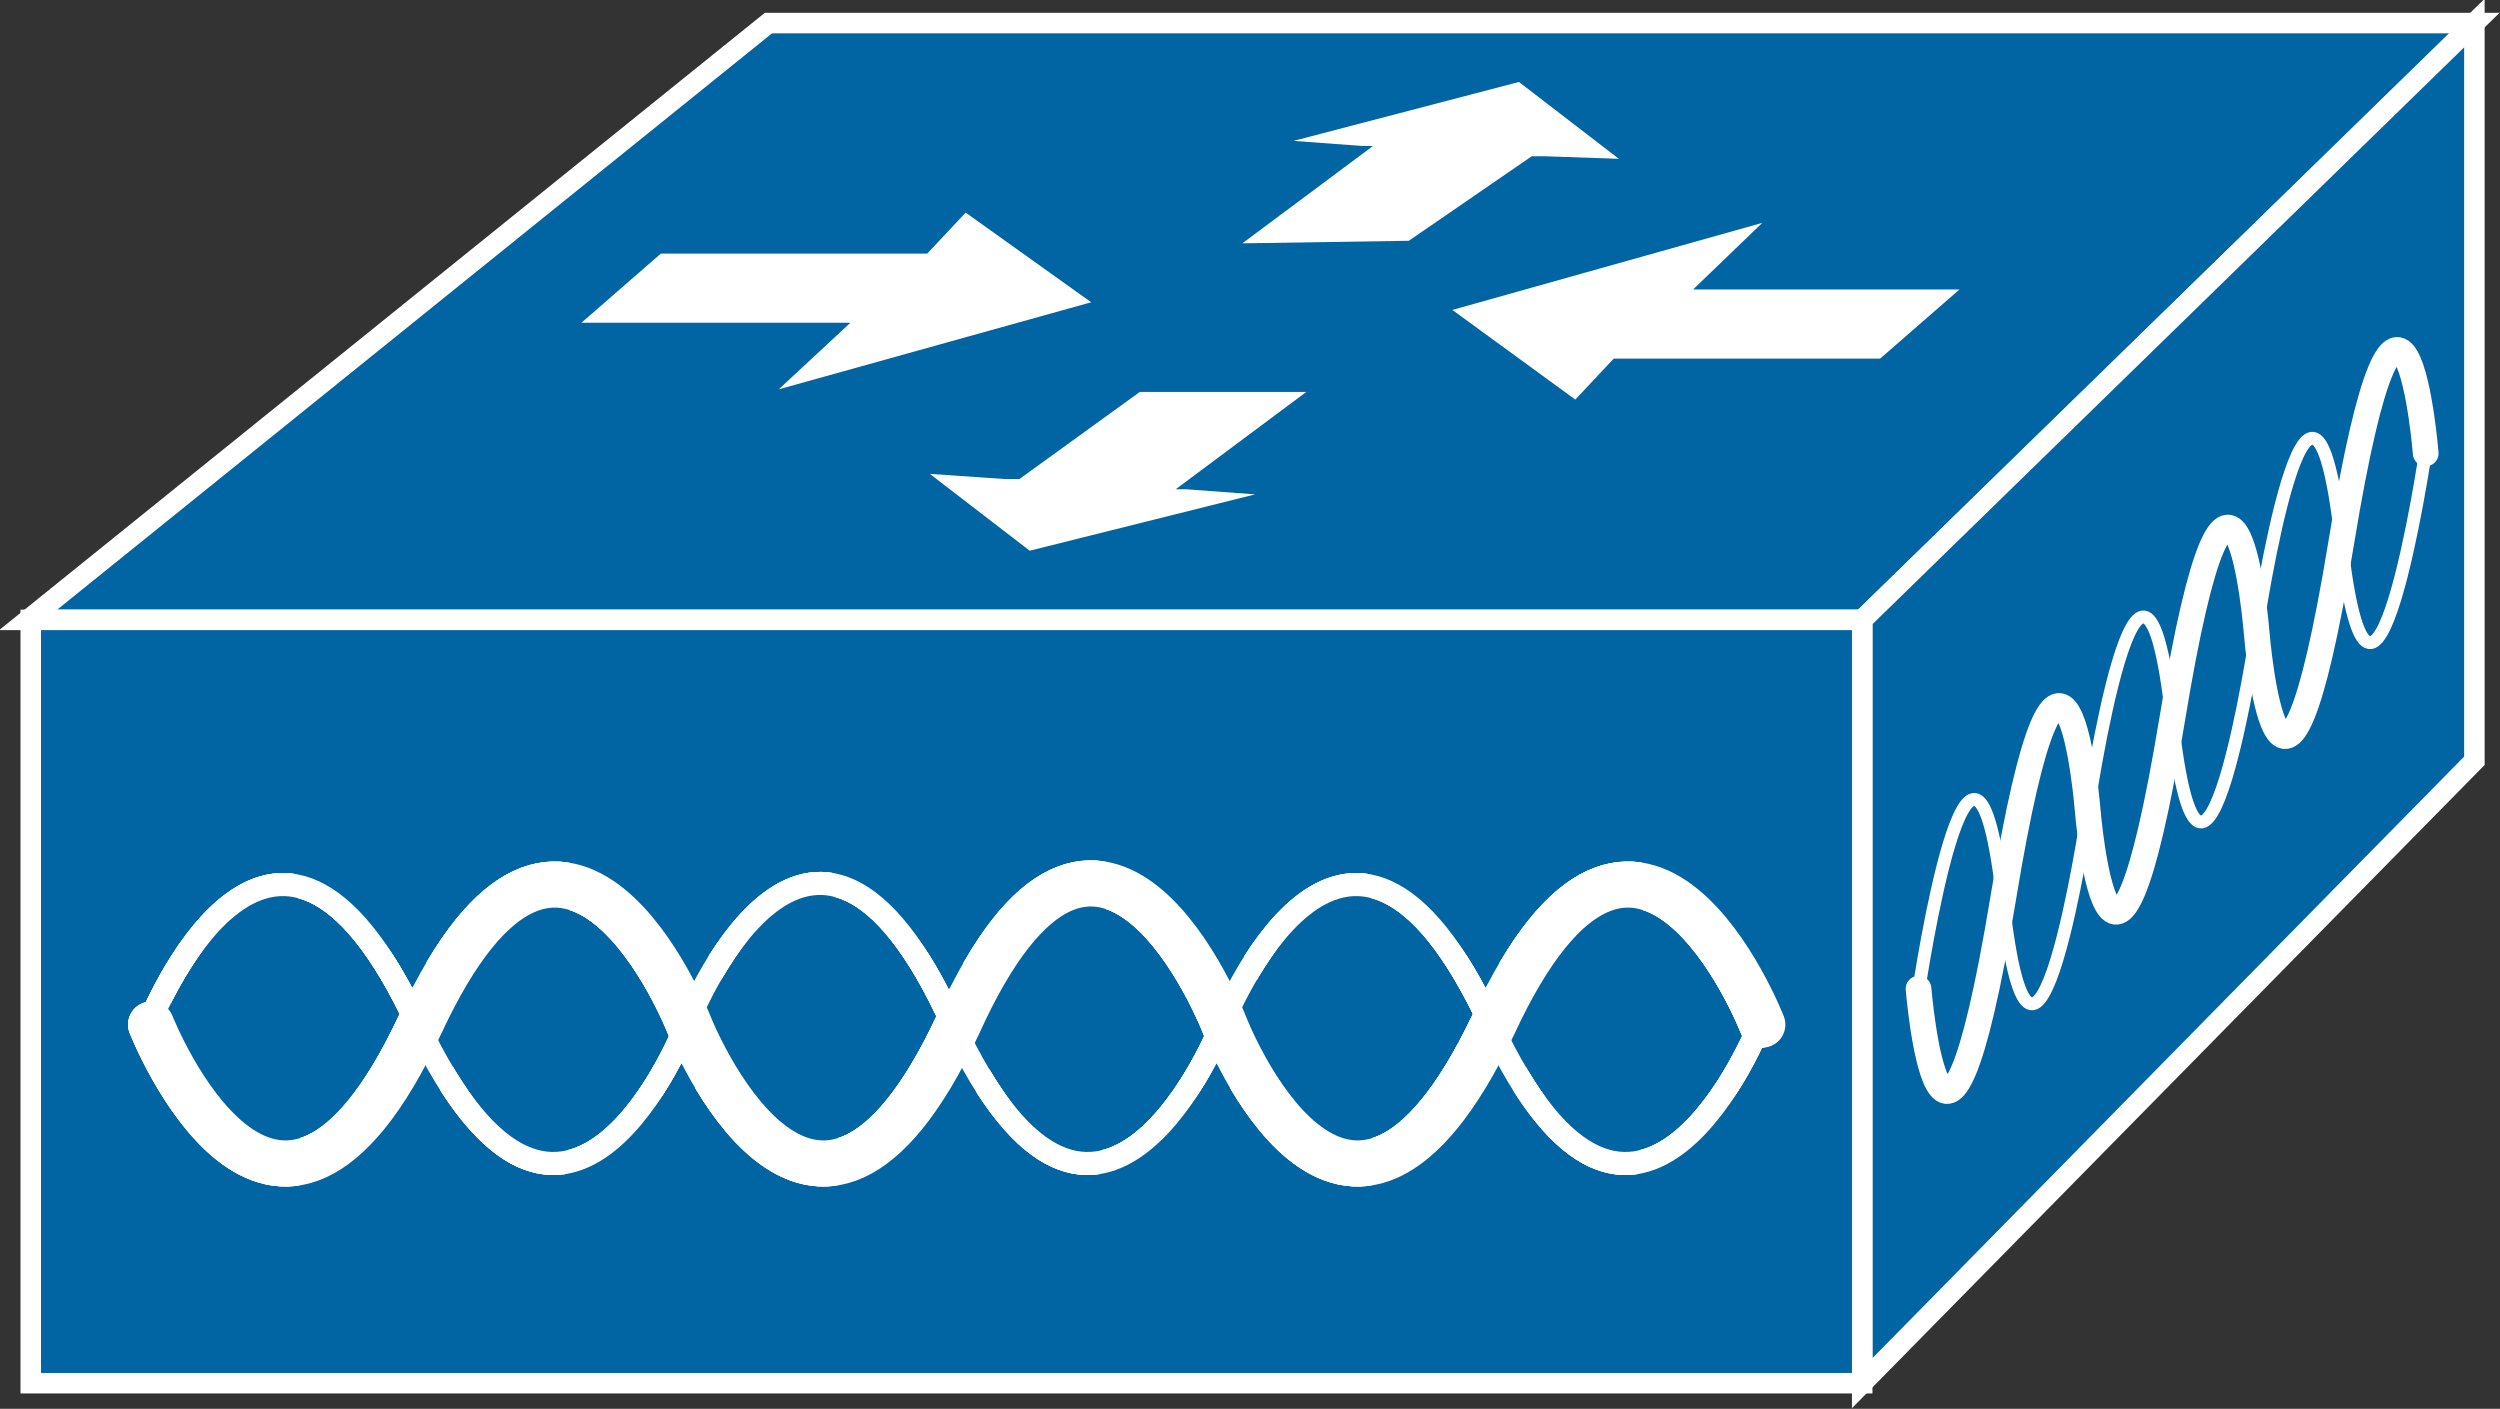 <?xml version="1.0" encoding="utf-8"?>
<!-- Generator: Adobe Illustrator 20.1.0, SVG Export Plug-In . SVG Version: 6.00 Build 0)  -->
<svg version="1.1" id="Layer_1" xmlns="http://www.w3.org/2000/svg" xmlns:xlink="http://www.w3.org/1999/xlink" x="0px" y="0px"
	 viewBox="0 0 97.6 55" style="enable-background:new 0 0 97.6 55;" xml:space="preserve">
<rect x="0" y="0" width="97.6" height="55" fill="#333333" stroke="none"/>
<style type="text/css">
	.st0{fill:#0065A2;stroke:#FFFFFF;stroke-width:0.8;}
	.st1{fill:none;stroke:#FFFFFF;stroke-width:0.9;stroke-linecap:round;stroke-miterlimit:1;}
	.st2{fill:none;stroke:#FFFFFF;stroke-width:1.8;stroke-linecap:round;stroke-miterlimit:1;}
	.st3{fill:none;stroke:#0065A2;stroke-width:0.9;stroke-linecap:round;stroke-miterlimit:1;}
	.st4{fill:none;stroke:#0065A2;stroke-width:1.8;stroke-linecap:round;stroke-miterlimit:1;}
	.st5{fill:none;stroke:#0065A2;stroke-width:0.502;stroke-linecap:round;stroke-miterlimit:1;}
	.st6{fill:none;stroke:#0065A2;stroke-width:1.004;stroke-linecap:round;stroke-miterlimit:1;}
	.st7{fill:none;stroke:#FFFFFF;stroke-width:0.502;stroke-linecap:round;stroke-miterlimit:1;}
	.st8{fill:none;stroke:#FFFFFF;stroke-width:1.004;stroke-linecap:round;stroke-miterlimit:1;}
	.st9{fill:#FFFFFF;}
</style>
<polygon class="st0" points="1.1,24.2 30,0.9 96.6,0.9 72.7,24.2 "/>
<polygon class="st0" points="72.7,54 96.6,29.7 96.6,0.9 72.7,24.2 "/>
<rect x="1.2" y="24.2" class="st0" width="71.5" height="29.8"/>
<path class="st1" d="M68.7,40c0,0-4.8,12.2-10.5,0c-5.7-12.3-10.5,0-10.5,0s-4.8,12.2-10.5,0C31.6,27.6,26.8,40,26.8,40
	s-4.7,12.2-10.5,0c-5.7-12.3-10.5,0-10.5,0"/>
<path class="st2" d="M5.9,40c0,0,4.8,12.2,10.5,0c5.7-12.3,10.5,0,10.5,0s4.8,12.2,10.5,0C43,27.6,47.8,40,47.8,40s4.7,12.2,10.5,0
	c5.7-12.3,10.5,0,10.5,0"/>
<path class="st3" d="M69.8,40c0,0-4.8,12.2-10.5,0c-5.7-12.3-10.5,0-10.5,0s-4.8,12.2-10.5,0C32.7,27.6,27.9,40,27.9,40
	s-4.7,12.2-10.5,0c-5.7-12.3-10.5,0-10.5,0"/>
<path class="st4" d="M7,40c0,0,4.8,12.2,10.5,0c5.7-12.3,10.5,0,10.5,0s4.8,12.2,10.5,0C44.1,27.6,48.9,40,48.9,40s4.7,12.2,10.5,0
	c5.7-12.3,10.5,0,10.5,0"/>
<path class="st1" d="M68.7,40c0,0-4.8,12.2-10.5,0c-5.7-12.3-10.5,0-10.5,0s-4.8,12.2-10.5,0C31.6,27.6,26.8,40,26.8,40
	s-4.7,12.2-10.5,0c-5.7-12.3-10.5,0-10.5,0"/>
<path class="st2" d="M5.9,40c0,0,4.8,12.2,10.5,0c5.7-12.3,10.5,0,10.5,0s4.8,12.2,10.5,0C43,27.6,47.8,40,47.8,40s4.7,12.2,10.5,0
	c5.7-12.3,10.5,0,10.5,0"/>
<path class="st3" d="M69.8,40c0,0-4.8,12.2-10.5,0c-5.7-12.3-10.5,0-10.5,0s-4.8,12.2-10.5,0C32.7,27.6,27.9,40,27.9,40
	s-4.7,12.2-10.5,0c-5.7-12.3-10.5,0-10.5,0"/>
<path class="st4" d="M7,40c0,0,4.8,12.2,10.5,0c5.7-12.3,10.5,0,10.5,0s4.8,12.2,10.5,0C44.1,27.6,48.9,40,48.9,40s4.7,12.2,10.5,0
	c5.7-12.3,10.5,0,10.5,0"/>
<path class="st1" d="M68.7,40c0,0-4.8,12.2-10.5,0c-5.7-12.3-10.5,0-10.5,0s-4.8,12.2-10.5,0C31.6,27.6,26.8,40,26.8,40
	s-4.7,12.2-10.5,0c-5.7-12.3-10.5,0-10.5,0"/>
<path class="st2" d="M5.9,40c0,0,4.8,12.2,10.5,0c5.7-12.3,10.5,0,10.5,0s4.8,12.2,10.5,0C43,27.6,47.8,40,47.8,40s4.7,12.2,10.5,0
	c5.7-12.3,10.5,0,10.5,0"/>
<path class="st5" d="M95.1,17.2c0,0-2.1,14.2-3.3,3.5c-1.2-10.7-3.3,3.5-3.3,3.5s-2.1,14.2-3.3,3.5c-1.2-10.8-3.3,3.6-3.3,3.6
	s-2.1,14.2-3.3,3.5c-1.2-10.7-3.3,3.5-3.3,3.5"/>
<path class="st6" d="M75.2,38.2c0,0,0.9,11,3.3-3.5c2.4-14.6,3.3-3.5,3.3-3.5s0.9,11.1,3.3-3.5c2.4-14.6,3.3-3.4,3.3-3.4
	s0.9,11.1,3.3-3.5c2.4-14.6,3.3-3.5,3.3-3.5"/>
<path class="st7" d="M94.7,17.6c0,0-2.1,14.2-3.3,3.5c-1.2-10.7-3.3,3.5-3.3,3.5s-2.1,14.2-3.3,3.5c-1.2-10.8-3.3,3.6-3.3,3.6
	s-2.1,14.2-3.3,3.5c-1.2-10.7-3.3,3.5-3.3,3.5"/>
<path class="st8" d="M74.9,38.6c0,0,0.9,11,3.3-3.5c2.4-14.6,3.3-3.5,3.3-3.5s0.9,11,3.3-3.5c2.4-14.6,3.3-3.4,3.3-3.4
	s0.9,11.1,3.3-3.5c2.4-14.6,3.3-3.5,3.3-3.5"/>
<polygon class="st9" points="53.2,5.7 50.5,5.5 59.3,3.2 63.2,6.2 60.3,6.1 59.8,6.1 55,9.4 48.5,9.5 53.6,5.7 "/>
<polygon class="st9" points="46.3,19.1 49,19.3 40.2,21.5 36.3,18.5 39.2,18.7 39.8,18.7 44.5,15.3 51,15.3 45.9,19.1 "/>
<polygon class="st9" points="33.2,12.6 22.7,12.6 25.8,9.9 36.2,9.9 37.7,8.3 42.6,11.8 30.4,15.2 "/>
<polygon class="st9" points="66.1,11.3 76.5,11.3 73.4,14 63,14 61.5,15.6 56.7,12.1 68.8,8.7 "/>
</svg>
